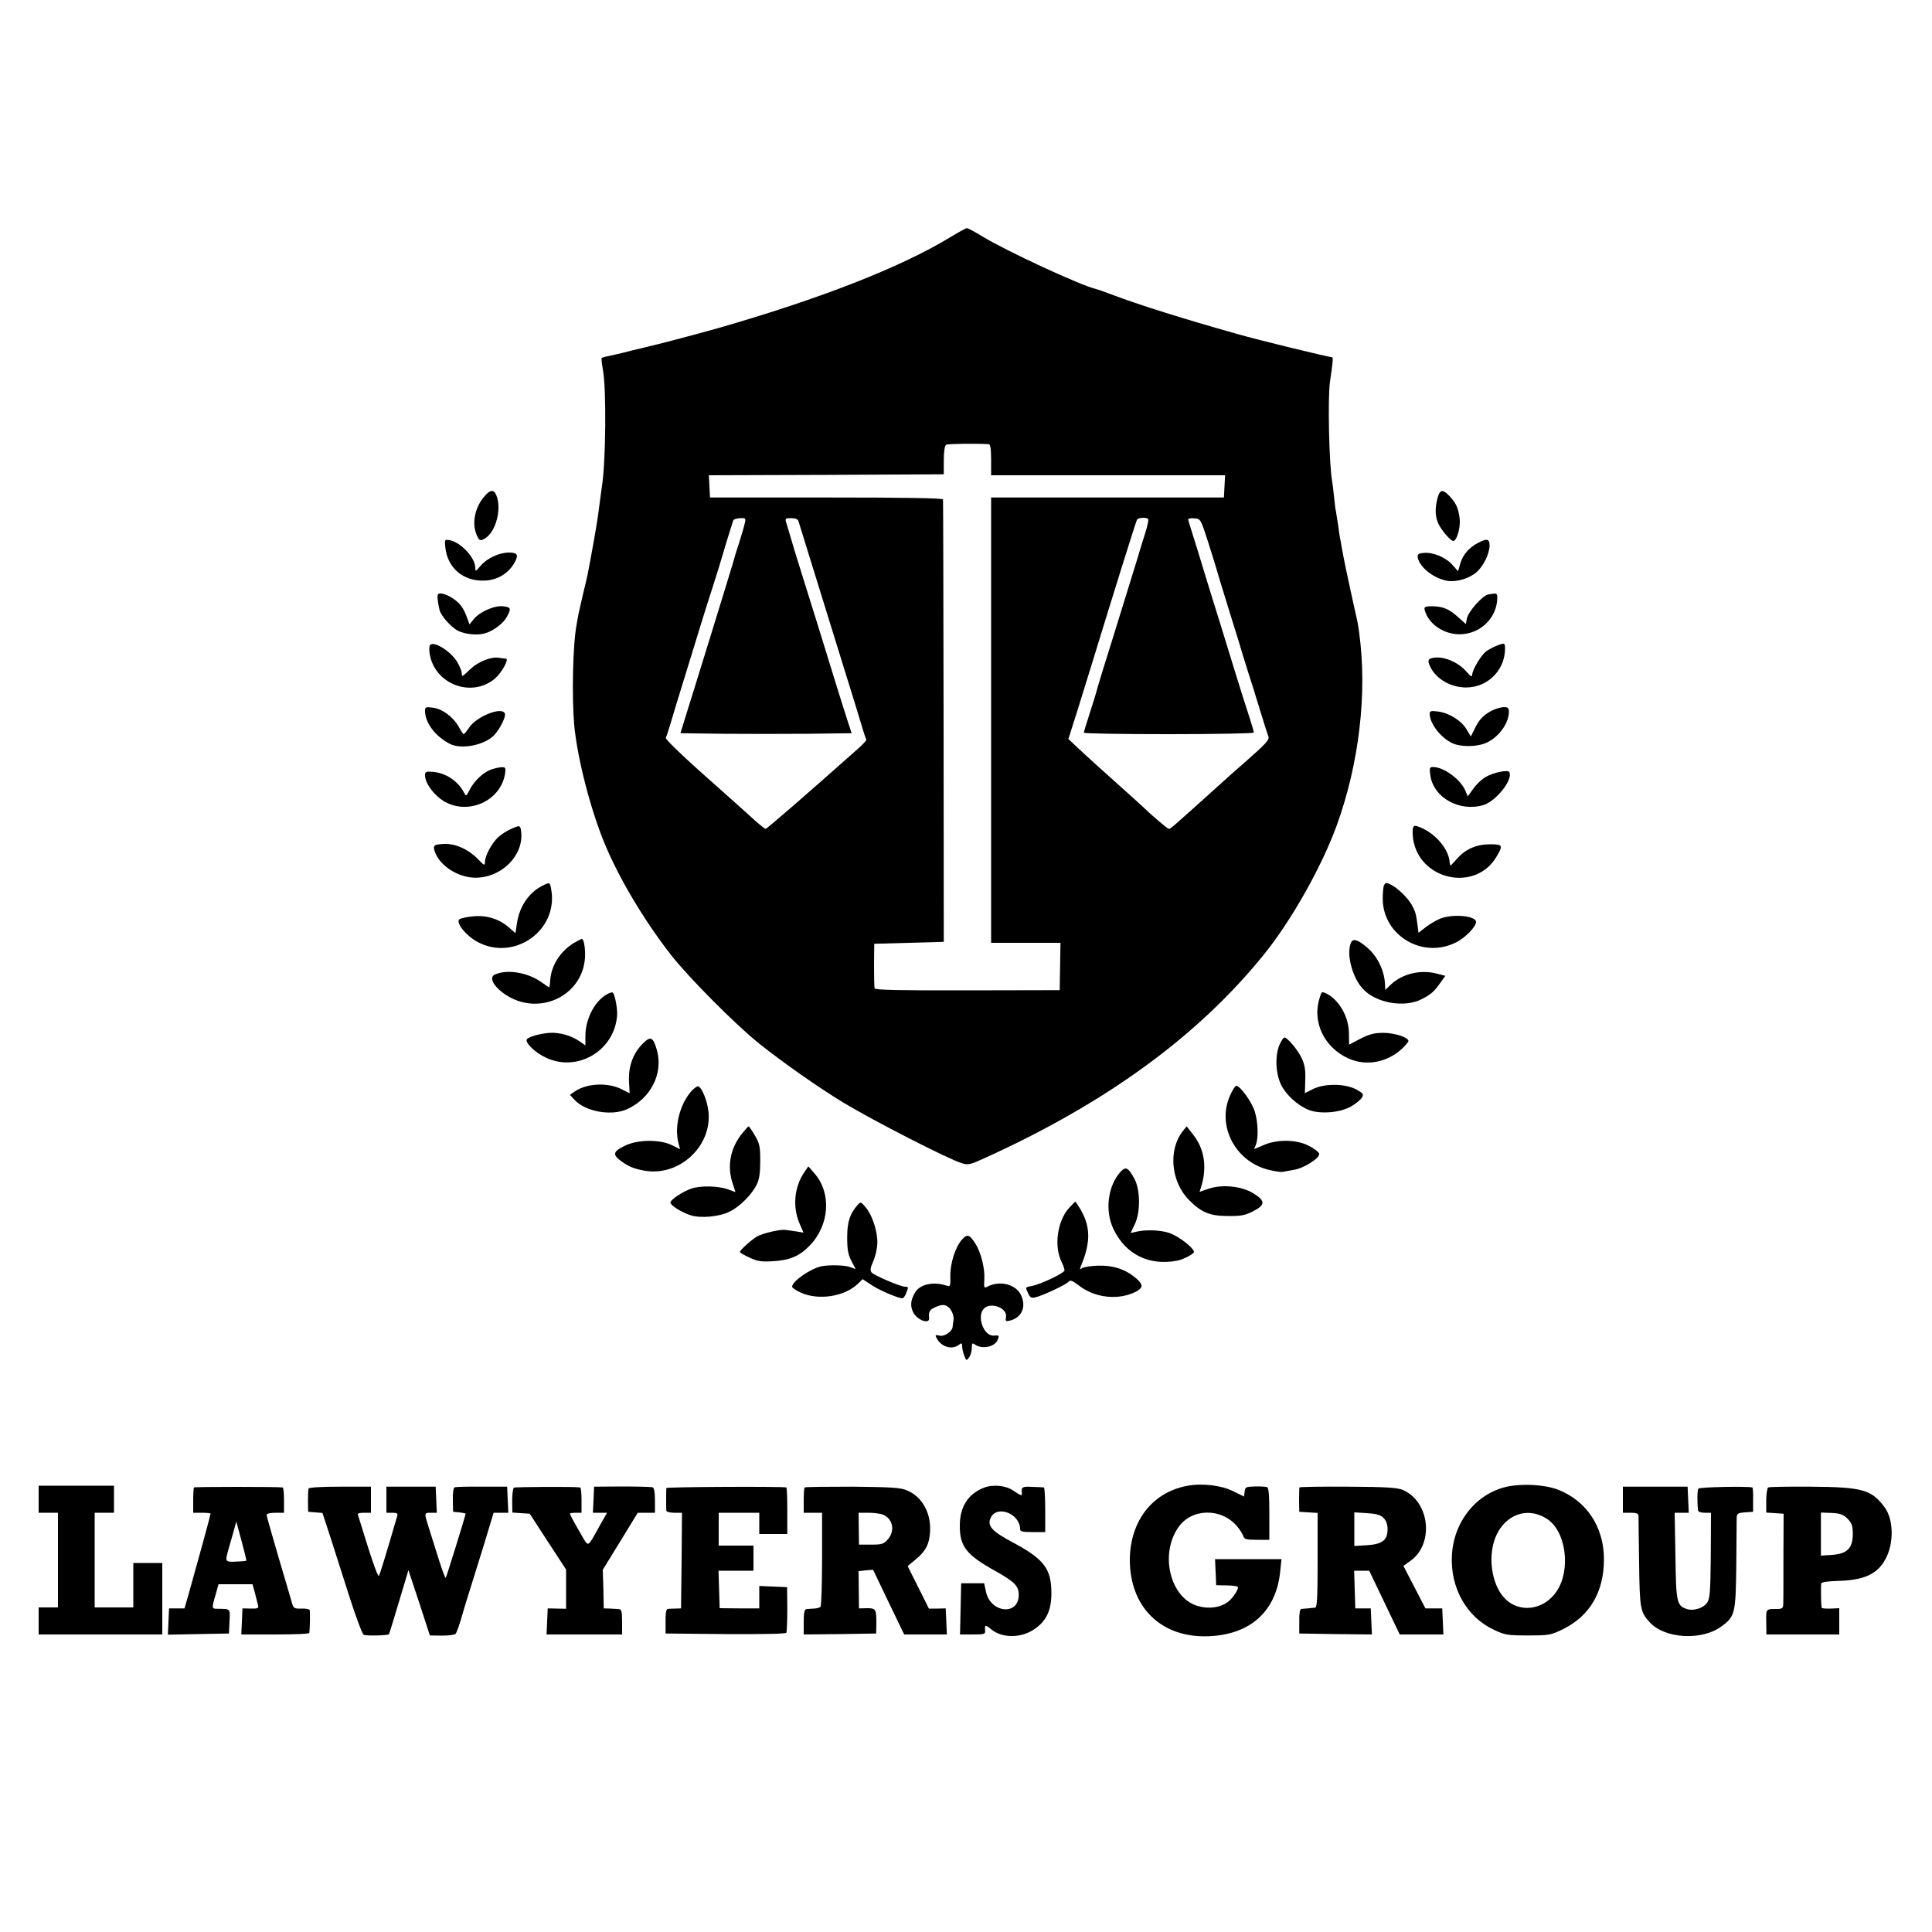 <?xml version="1.0" standalone="no"?>
<!DOCTYPE svg PUBLIC "-//W3C//DTD SVG 20010904//EN"
 "http://www.w3.org/TR/2001/REC-SVG-20010904/DTD/svg10.dtd">
<svg version="1.0" xmlns="http://www.w3.org/2000/svg"
 width="1000pt" height="1000pt" viewBox="0 0 1000 1000"
 preserveAspectRatio="xMidYMid meet">
<g transform="translate(0,1000) scale(0.1,-0.1)"
fill="#000000" stroke="none">
<path d="M4920 8773 c-258 -157 -673 -319 -1205 -472 -121 -34 -319 -86 -365
-96 -8 -2 -42 -10 -75 -18 -33 -9 -71 -18 -85 -21 -53 -11 -73 -16 -76 -19 -2
-2 1 -30 7 -63 18 -97 15 -479 -6 -605 -2 -13 -6 -46 -10 -74 -10 -79 -15
-113 -35 -225 -29 -160 -29 -160 -50 -245 -10 -44 -21 -93 -25 -110 -3 -16 -8
-41 -10 -55 -20 -102 -26 -369 -13 -522 16 -170 82 -429 155 -608 74 -181 204
-400 344 -580 90 -116 334 -362 459 -462 128 -102 307 -227 435 -305 154 -93
546 -294 614 -314 32 -10 44 -7 116 26 629 285 1104 631 1445 1052 143 176
300 455 378 668 117 322 160 688 117 1000 -8 59 -8 54 -34 170 -21 94 -47 218
-56 270 -2 17 -7 39 -9 50 -2 11 -7 42 -10 68 -4 27 -9 58 -11 69 -3 11 -7 46
-10 77 -3 31 -8 67 -10 81 -16 89 -23 435 -11 515 16 107 17 125 10 126 -24 2
-389 91 -489 120 -277 78 -510 151 -655 206 -36 14 -72 26 -80 28 -75 17 -460
195 -583 270 -41 25 -78 45 -83 44 -5 0 -43 -21 -84 -46z m198 -1072 c8 -1 12
-24 12 -81 l0 -80 605 0 606 0 -3 -57 -3 -58 -602 0 -603 0 0 -1152 0 -1153
179 0 180 0 -2 -122 -2 -123 -477 -1 c-346 -1 -478 2 -481 10 -2 6 -3 61 -3
121 l1 110 180 5 180 5 -1 1140 c-1 627 -2 1145 -3 1150 -1 7 -208 10 -603 10
l-603 0 -3 57 -3 58 608 2 608 3 0 73 c0 44 5 76 12 80 9 5 145 7 221 3z
m-1263 -409 c-3 -15 -17 -63 -31 -107 -15 -44 -27 -87 -29 -95 -2 -8 -54 -177
-115 -375 -61 -198 -122 -394 -135 -435 l-23 -75 218 -3 c120 -1 320 -1 443 0
l225 3 -18 55 c-10 30 -37 116 -60 190 -59 193 -124 401 -180 580 -27 85 -53
171 -58 190 -6 19 -15 49 -20 67 -10 30 -9 31 23 31 22 0 35 -5 38 -16 5 -18
78 -251 222 -717 48 -154 96 -309 106 -344 10 -35 21 -66 23 -69 3 -2 -14 -21
-37 -42 -288 -256 -478 -420 -484 -420 -4 0 -28 19 -53 41 -65 59 -95 86 -293
262 -97 87 -175 163 -171 168 3 5 14 38 24 72 10 34 47 157 83 272 36 116 72
233 80 260 8 28 34 109 57 180 23 72 43 137 45 145 3 12 43 144 60 196 2 6 18
11 35 12 30 1 31 -1 25 -26z m2088 21 c3 -5 -4 -35 -14 -68 -11 -33 -30 -96
-43 -140 -14 -44 -66 -213 -116 -375 -51 -162 -94 -302 -95 -310 -2 -8 -17
-58 -34 -110 -17 -52 -31 -98 -31 -102 0 -5 198 -8 440 -8 242 0 440 4 440 8
0 5 -13 49 -29 98 -16 49 -46 143 -66 209 -20 66 -56 183 -80 260 -24 77 -60
192 -79 255 -19 63 -46 151 -60 195 -14 44 -26 83 -26 87 0 4 14 7 32 5 32 -2
33 -4 71 -122 21 -66 40 -127 42 -135 2 -8 33 -112 70 -230 37 -118 68 -219
69 -225 2 -5 13 -41 25 -80 13 -38 40 -126 61 -195 21 -69 41 -132 45 -141 7
-18 -11 -37 -121 -134 -38 -33 -94 -82 -124 -110 -273 -246 -261 -235 -271
-235 -6 0 -96 77 -129 110 -3 3 -28 25 -55 50 -143 128 -234 210 -282 255
l-53 50 46 145 c25 80 60 195 79 255 107 350 225 727 230 735 7 12 52 13 58 3z"/>
<path d="M2505 7428 c-44 -52 -61 -126 -43 -182 15 -45 23 -50 51 -31 54 35
84 150 57 219 -13 35 -33 33 -65 -6z"/>
<path d="M7441 7423 c-15 -54 -13 -99 5 -136 18 -36 63 -87 76 -87 19 0 39 72
33 118 -7 53 -18 77 -53 115 -35 36 -49 34 -61 -10z"/>
<path d="M2305 7167 c11 -108 95 -178 206 -172 67 3 125 40 155 98 19 36 11
47 -34 47 -50 -1 -112 -30 -145 -69 -26 -31 -27 -31 -27 -9 0 51 -75 131 -132
142 -27 4 -27 4 -23 -37z"/>
<path d="M7654 7192 c-48 -24 -82 -62 -95 -107 l-12 -42 -29 33 c-34 39 -101
67 -149 62 -28 -2 -33 -7 -31 -23 10 -53 87 -112 158 -122 45 -6 108 13 145
44 37 32 68 95 69 139 0 35 -13 38 -56 16z"/>
<path d="M2268 6925 c-6 -6 -4 -34 7 -82 7 -30 60 -90 96 -108 37 -19 105 -25
143 -12 44 14 94 53 111 87 22 42 19 47 -21 52 -45 5 -122 -29 -152 -67 l-22
-27 -10 28 c-19 53 -33 74 -65 99 -34 26 -76 40 -87 30z"/>
<path d="M7703 6923 c-30 -6 -102 -87 -110 -123 l-6 -30 -39 35 c-46 42 -79
56 -131 57 -47 0 -50 -3 -38 -34 24 -64 100 -112 177 -111 107 1 194 86 194
191 0 22 -4 23 -47 15z"/>
<path d="M2225 6660 c-3 -5 -4 -25 -1 -44 25 -157 216 -230 337 -129 36 31 76
103 57 104 -7 0 -22 2 -33 4 -40 8 -107 -18 -148 -56 -46 -44 -47 -45 -47 -23
0 9 -10 34 -22 55 -31 56 -126 116 -143 89z"/>
<path d="M7745 6657 c-17 -7 -40 -19 -52 -28 -26 -18 -73 -97 -73 -122 0 -13
-8 -9 -31 18 -45 51 -124 82 -176 69 -19 -5 -22 -11 -17 -28 20 -63 90 -115
169 -123 120 -14 225 79 225 200 0 30 -2 31 -45 14z"/>
<path d="M2200 6319 c1 -61 53 -130 128 -169 58 -30 172 -9 226 41 30 29 66
98 59 116 -14 37 -145 -14 -184 -72 -13 -19 -26 -35 -29 -35 -3 0 -14 17 -25
37 -28 51 -85 94 -134 100 -38 5 -41 4 -41 -18z"/>
<path d="M7720 6321 c-43 -23 -65 -46 -88 -95 l-19 -38 -21 35 c-26 46 -90 86
-147 94 -38 5 -45 3 -45 -11 0 -52 59 -127 120 -154 44 -19 124 -18 170 2 65
27 120 101 120 162 0 20 -5 24 -27 24 -16 -1 -44 -9 -63 -19z"/>
<path d="M2542 6017 c-41 -15 -88 -59 -111 -105 -18 -35 -18 -35 -30 -13 -32
60 -95 101 -162 106 -34 3 -39 0 -39 -18 0 -40 44 -100 94 -132 128 -79 302 0
321 146 3 24 0 29 -18 28 -12 0 -37 -6 -55 -12z"/>
<path d="M7403 5989 c15 -117 151 -193 275 -156 67 21 155 133 134 171 -7 13
-81 -2 -121 -25 -20 -11 -49 -38 -65 -61 l-29 -40 -12 29 c-25 59 -112 123
-168 123 -17 0 -19 -5 -14 -41z"/>
<path d="M2680 5723 c-36 -11 -77 -34 -103 -58 -33 -31 -67 -96 -67 -127 0
-20 -3 -19 -37 16 -47 49 -113 79 -170 78 -57 -2 -64 -7 -52 -41 25 -72 120
-133 208 -134 135 -1 250 112 239 234 -2 26 -7 35 -18 32z"/>
<path d="M7314 5716 c-3 -9 -3 -34 0 -56 30 -216 323 -280 432 -94 35 59 32
64 -33 64 -71 0 -127 -25 -170 -73 -18 -21 -34 -37 -36 -37 -1 0 -3 9 -4 20
-5 65 -72 144 -148 176 -31 13 -36 13 -41 0z"/>
<path d="M2805 5414 c-69 -35 -118 -109 -130 -197 l-7 -47 -33 29 c-52 45
-115 65 -186 58 -34 -3 -66 -10 -72 -16 -18 -18 35 -84 94 -116 188 -102 416
56 383 266 -7 44 -8 45 -49 23z"/>
<path d="M7164 5419 c-4 -7 -7 -38 -7 -70 0 -191 206 -314 379 -227 47 23 104
81 104 106 0 29 -99 42 -172 22 -21 -6 -57 -26 -82 -44 l-44 -34 -5 41 c-8 59
-11 68 -29 102 -18 34 -72 87 -105 104 -27 14 -30 14 -39 0z"/>
<path d="M2970 5119 c-70 -43 -117 -117 -122 -192 -1 -20 -4 -37 -6 -37 -2 0
-18 11 -35 23 -71 53 -180 72 -245 43 -40 -17 5 -81 85 -122 162 -81 355 15
379 190 7 47 -2 116 -14 116 -4 0 -23 -10 -42 -21z"/>
<path d="M6991 5117 c-22 -60 9 -177 63 -235 67 -74 216 -100 306 -53 48 25
63 38 98 88 l23 32 -38 10 c-87 25 -184 2 -245 -56 l-28 -27 -1 25 c-2 72 -38
148 -92 194 -51 44 -76 50 -86 22z"/>
<path d="M3134 4849 c-60 -38 -104 -127 -104 -211 l0 -49 -27 19 c-41 28 -83
42 -133 46 -45 3 -125 -15 -142 -32 -15 -15 39 -69 97 -96 163 -78 355 35 369
217 3 35 -11 108 -22 119 -4 4 -21 -2 -38 -13z"/>
<path d="M6831 4837 c-41 -124 21 -257 147 -315 93 -42 202 -22 280 51 17 17
32 34 32 39 0 18 -68 41 -127 42 -50 0 -73 -6 -121 -30 l-59 -31 -1 57 c0 85
-49 172 -114 206 -26 13 -27 13 -37 -19z"/>
<path d="M3322 4593 c-48 -50 -71 -119 -66 -195 l3 -57 -39 20 c-71 37 -179
33 -243 -9 l-27 -19 24 -26 c57 -61 191 -85 272 -48 123 56 188 185 154 306
-20 70 -34 75 -78 28z"/>
<path d="M6623 4593 c-24 -55 -21 -147 7 -206 24 -51 85 -108 142 -131 57 -24
164 -16 221 17 26 15 51 36 57 47 9 17 5 22 -32 42 -58 30 -165 31 -224 0
l-40 -20 2 66 c2 50 -2 79 -17 112 -20 44 -75 110 -91 110 -5 0 -16 -17 -25
-37z"/>
<path d="M3575 4348 c-59 -70 -86 -185 -62 -270 l7 -26 -43 21 c-61 30 -175
29 -240 -2 -61 -29 -67 -45 -31 -74 43 -33 69 -45 128 -56 179 -33 352 124
333 305 -6 57 -34 125 -53 131 -6 2 -24 -11 -39 -29z"/>
<path d="M6366 4328 c-68 -154 26 -338 197 -382 31 -8 65 -13 74 -12 10 2 37
7 60 11 52 8 135 61 131 83 -2 9 -25 27 -53 41 -64 34 -166 35 -237 3 l-47
-20 10 24 c13 37 11 113 -6 170 -14 48 -76 134 -96 134 -6 0 -21 -24 -33 -52z"/>
<path d="M3846 4139 c-66 -78 -85 -174 -53 -267 8 -23 14 -42 13 -42 0 0 -19
7 -41 15 -49 17 -140 19 -186 3 -45 -15 -109 -58 -109 -72 0 -15 56 -50 104
-66 52 -17 151 -8 203 19 53 26 114 88 139 138 14 28 19 60 19 123 0 75 -3 91
-28 133 -15 26 -30 47 -32 47 -2 0 -15 -14 -29 -31z"/>
<path d="M6122 4145 c-77 -98 -61 -264 34 -358 63 -63 107 -81 199 -81 66 -1
89 3 130 24 65 33 66 54 3 93 -61 38 -162 48 -233 24 l-46 -16 7 22 c33 104
19 200 -41 275 l-33 42 -20 -25z"/>
<path d="M4164 3934 c-53 -76 -63 -182 -25 -268 l20 -46 -37 6 c-20 3 -46 7
-57 8 -25 4 -112 -16 -145 -33 -27 -15 -90 -71 -90 -81 0 -4 22 -17 49 -29 40
-19 61 -23 122 -19 87 5 137 26 190 81 102 105 114 270 26 372 l-33 38 -20
-29z"/>
<path d="M5802 3937 c-68 -72 -85 -205 -38 -300 63 -131 185 -190 330 -162 31
6 86 35 86 45 -2 22 -81 83 -130 99 -44 14 -114 17 -162 7 l-36 -8 21 44 c30
60 30 176 0 234 -32 60 -45 68 -71 41z"/>
<path d="M4439 3763 c-40 -45 -54 -87 -54 -168 0 -63 5 -89 22 -122 l22 -42
-27 10 c-27 11 -108 13 -149 5 -58 -12 -153 -78 -153 -106 0 -6 21 -20 46 -31
91 -41 226 -20 294 46 l25 24 44 -29 c40 -27 139 -70 162 -70 5 0 14 12 19 26
13 33 13 34 -6 34 -23 0 -161 59 -173 74 -8 10 -6 25 9 58 11 25 20 65 21 89
3 60 -25 147 -58 187 -27 33 -29 33 -44 15z"/>
<path d="M5531 3745 c-59 -68 -76 -197 -36 -277 8 -17 15 -36 15 -43 0 -14
-120 -71 -168 -81 -37 -7 -36 -5 -20 -39 10 -21 16 -25 37 -20 39 9 160 66
172 81 8 10 20 6 55 -21 83 -64 204 -76 293 -31 39 21 39 37 1 70 -56 47 -118
67 -195 65 -38 -1 -76 -7 -84 -13 -12 -9 -13 -7 -7 9 52 124 51 203 0 293 -14
23 -26 42 -28 42 -2 0 -18 -16 -35 -35z"/>
<path d="M4981 3586 c-35 -37 -63 -124 -62 -189 1 -56 0 -58 -21 -51 -67 22
-136 7 -161 -35 -24 -40 -27 -71 -10 -104 20 -40 86 -64 82 -29 -3 35 2 43 36
58 27 11 40 12 56 4 23 -13 39 -49 34 -76 -2 -11 -4 -24 -4 -31 -2 -25 -43
-53 -69 -46 -22 5 -23 4 -13 -15 25 -46 82 -61 118 -30 10 8 13 5 13 -10 0
-11 5 -33 11 -49 10 -27 11 -27 25 -9 8 11 14 33 14 49 0 22 3 27 13 20 36
-29 106 -16 121 22 9 24 8 24 -20 22 -53 -4 -90 101 -51 140 36 36 123 2 114
-44 -4 -22 -2 -24 22 -18 58 15 83 68 58 127 -25 60 -111 83 -177 48 -16 -9
-18 -5 -15 38 3 59 -18 141 -47 186 -30 46 -41 50 -67 22z"/>
<path d="M6143 2309 c-179 -34 -293 -182 -295 -380 -1 -248 163 -409 410 -398
214 9 347 129 368 333 l7 66 -172 0 -172 0 3 -67 3 -68 53 -1 c29 0 55 -4 58
-7 9 -8 -24 -59 -51 -79 -37 -28 -95 -37 -150 -22 -145 36 -205 264 -107 407
68 101 223 104 305 7 14 -16 28 -39 32 -50 5 -17 15 -20 71 -20 l64 0 0 134
c0 98 -3 135 -12 139 -7 2 -35 4 -63 3 -46 -1 -50 -3 -53 -27 l-3 -25 -57 28
c-63 31 -162 42 -239 27z"/>
<path d="M7800 2305 c-160 -36 -276 -181 -285 -356 -9 -168 77 -320 218 -385
57 -27 71 -29 177 -29 110 0 118 2 183 34 137 69 209 192 209 361 0 167 -91
303 -239 360 -69 26 -183 32 -263 15z m209 -168 c97 -64 123 -263 48 -374 -68
-100 -198 -115 -273 -31 -55 60 -79 178 -55 275 36 143 167 205 280 130z"/>
<path d="M200 2240 l0 -70 50 0 50 0 0 -245 0 -245 -50 0 -50 0 0 -70 0 -70
320 0 320 0 0 185 0 185 -75 0 -75 0 0 -115 0 -115 -100 0 -100 0 0 245 0 245
50 0 50 0 0 70 0 70 -195 0 -195 0 0 -70z"/>
<path d="M1004 2301 c-2 -2 -4 -33 -4 -68 l0 -63 45 0 c25 0 45 -2 45 -5 0 -6
-74 -276 -112 -410 l-23 -80 -40 0 -40 0 -3 -68 -3 -68 158 3 158 3 3 63 c3
68 7 64 -65 65 -27 0 -28 3 -7 73 l15 54 88 0 88 0 13 -47 c7 -27 14 -55 16
-64 4 -13 -4 -16 -38 -15 l-43 1 -3 -68 -3 -67 176 0 c96 0 176 3 176 8 3 21
5 108 2 118 -2 5 -21 9 -43 8 -36 -1 -41 1 -49 30 -5 17 -36 124 -70 238 -33
113 -61 211 -61 217 0 6 19 11 45 11 l45 0 0 65 c0 36 -3 66 -7 66 -23 4 -455
4 -459 0z m271 -379 c-2 -2 -26 -4 -54 -5 -57 -2 -57 -2 -37 69 8 27 20 69 27
94 l12 45 27 -100 c15 -55 26 -101 25 -103z"/>
<path d="M1597 2295 c-2 -5 -3 -35 -3 -65 l1 -55 37 -3 37 -3 40 -122 c21 -67
67 -208 100 -313 34 -106 67 -194 74 -196 15 -6 126 -3 130 3 2 2 25 78 52
168 l49 164 56 -169 55 -169 63 -1 c34 0 66 4 71 10 4 6 16 38 26 71 9 33 27
92 39 130 12 39 47 150 77 247 l54 178 38 0 38 0 -3 67 -3 68 -130 0 c-71 1
-135 -1 -141 -3 -7 -2 -11 -27 -10 -65 l1 -62 33 -3 c17 -2 32 -5 32 -7 0 -8
-99 -328 -103 -332 -3 -2 -19 42 -37 99 -18 57 -41 129 -51 162 -24 76 -24 76
11 76 l31 0 -3 68 -3 67 -127 0 -128 0 0 -67 0 -68 31 0 c24 0 29 -4 25 -17
-58 -199 -89 -300 -95 -310 -3 -7 -28 59 -55 145 -27 86 -51 163 -53 170 -4 8
6 12 31 12 l36 0 0 68 0 67 -160 0 c-99 0 -161 -4 -163 -10z"/>
<path d="M2660 2300 c-5 -3 -9 -34 -9 -67 l1 -62 45 -3 45 -3 94 -145 94 -144
0 -102 0 -101 -47 1 -48 1 -3 -67 -3 -68 196 0 195 0 0 65 c0 51 -3 65 -15 66
-8 1 -30 2 -47 3 l-33 1 -2 100 -3 100 91 148 90 147 45 0 44 0 0 64 c0 42 -4
65 -12 68 -7 2 -78 4 -158 4 l-145 -1 -3 -68 -3 -67 36 0 37 0 -38 -67 c-62
-113 -58 -110 -87 -61 -42 72 -67 118 -67 123 0 3 14 5 30 5 l30 0 0 65 c0 36
-3 66 -7 66 -28 5 -336 3 -343 -1z"/>
<path d="M3449 2298 c-1 -5 -1 -30 -1 -58 0 -27 0 -54 1 -60 1 -5 19 -10 41
-10 l40 0 -2 -247 -3 -248 -30 -1 c-16 0 -35 -1 -40 -2 -7 -1 -11 -28 -10 -64
l0 -63 309 -3 c192 -1 312 1 316 7 3 6 5 61 5 123 l-1 113 -72 3 -72 3 0 -58
0 -58 -102 0 -103 1 -3 97 -3 97 91 0 90 0 0 65 0 65 -90 0 -90 0 0 85 0 85
105 0 105 0 0 -55 0 -55 73 0 72 0 0 120 c0 66 -2 121 -5 121 -22 6 -620 3
-621 -3z"/>
<path d="M4165 2301 c-3 -2 -5 -33 -5 -68 l0 -63 48 0 47 0 0 -239 c0 -132 -4
-243 -8 -248 -5 -4 -21 -9 -35 -9 -15 -1 -33 -2 -39 -3 -9 -1 -13 -21 -13 -66
l0 -65 188 2 187 3 1 50 c0 77 -2 81 -49 81 l-41 -1 -1 97 -1 96 38 4 37 3 80
-167 81 -168 110 0 111 0 -3 68 -3 67 -43 -1 -44 0 -55 110 -55 110 41 34 c53
43 72 81 75 146 5 96 -41 179 -120 212 -32 14 -79 17 -282 19 -133 0 -245 -1
-247 -4z m408 -142 c49 -22 60 -83 23 -126 -22 -25 -31 -28 -87 -28 l-63 0 -1
83 -1 82 53 0 c28 0 63 -5 76 -11z"/>
<path d="M5091 2299 c-80 -32 -123 -98 -123 -194 -1 -109 33 -153 185 -237 99
-56 120 -77 120 -123 0 -110 -148 -94 -170 18 l-9 42 -59 0 -60 0 -3 -133 -3
-132 66 0 c57 0 66 2 64 18 -3 33 1 34 31 9 57 -48 160 -47 229 4 59 42 83 97
83 183 0 126 -38 176 -199 262 -109 58 -135 86 -115 128 31 68 152 22 152 -59
0 -12 13 -15 65 -15 l65 0 0 115 c0 63 -3 115 -7 116 -5 1 -32 2 -60 3 -51 3
-58 -1 -54 -31 3 -18 -3 -16 -45 12 -39 27 -106 33 -153 14z"/>
<path d="M6726 2301 c-1 -3 -2 -33 -2 -66 l1 -60 48 -3 47 -3 0 -245 c0 -188
-3 -244 -12 -245 -7 -1 -24 -2 -38 -4 -14 -1 -30 -2 -35 -3 -7 -1 -11 -28 -10
-64 l0 -63 188 -3 188 -2 -3 67 -3 68 -40 0 -40 0 -3 98 -3 97 39 0 39 0 79
-165 79 -165 113 0 113 0 -3 68 -3 67 -43 0 -44 0 -57 110 -57 110 38 27 c122
89 98 306 -41 366 -29 12 -84 16 -284 17 -137 1 -249 -1 -251 -4z m435 -158
c14 -13 21 -33 21 -58 0 -57 -27 -78 -107 -83 l-65 -4 0 87 0 87 65 -4 c49 -3
71 -9 86 -25z"/>
<path d="M8400 2238 l0 -68 40 0 c31 0 40 -4 41 -17 0 -10 1 -119 3 -243 3
-238 6 -254 56 -308 78 -84 268 -95 369 -21 71 51 75 66 78 314 1 121 2 232 2
247 1 24 5 27 43 30 l42 3 0 63 c1 34 -1 63 -4 63 -31 7 -273 2 -279 -6 -6 -8
-7 -67 -2 -112 0 -8 15 -13 34 -13 l33 0 -1 -219 c-2 -186 -4 -223 -18 -245
-20 -30 -71 -46 -107 -34 -51 17 -55 35 -58 276 l-4 222 37 0 36 0 -3 68 -3
67 -167 0 -168 0 0 -67z"/>
<path d="M9152 2301 c-5 -3 -10 -34 -10 -68 l0 -62 45 -3 45 -3 -1 -220 c0
-121 0 -232 -1 -246 0 -22 -5 -26 -27 -27 -64 0 -62 3 -61 -67 l1 -65 188 0
189 0 0 68 0 68 -45 -2 c-25 -1 -45 1 -46 4 -4 22 -5 119 -2 127 2 6 39 11 82
12 136 3 207 34 249 111 45 80 44 203 -1 267 -68 94 -113 108 -384 110 -117 1
-216 -1 -221 -4z m411 -162 c22 -23 27 -36 27 -78 0 -74 -28 -103 -106 -109
l-59 -4 0 111 0 112 55 -2 c45 -2 60 -8 83 -30z"/>
</g>
</svg>
